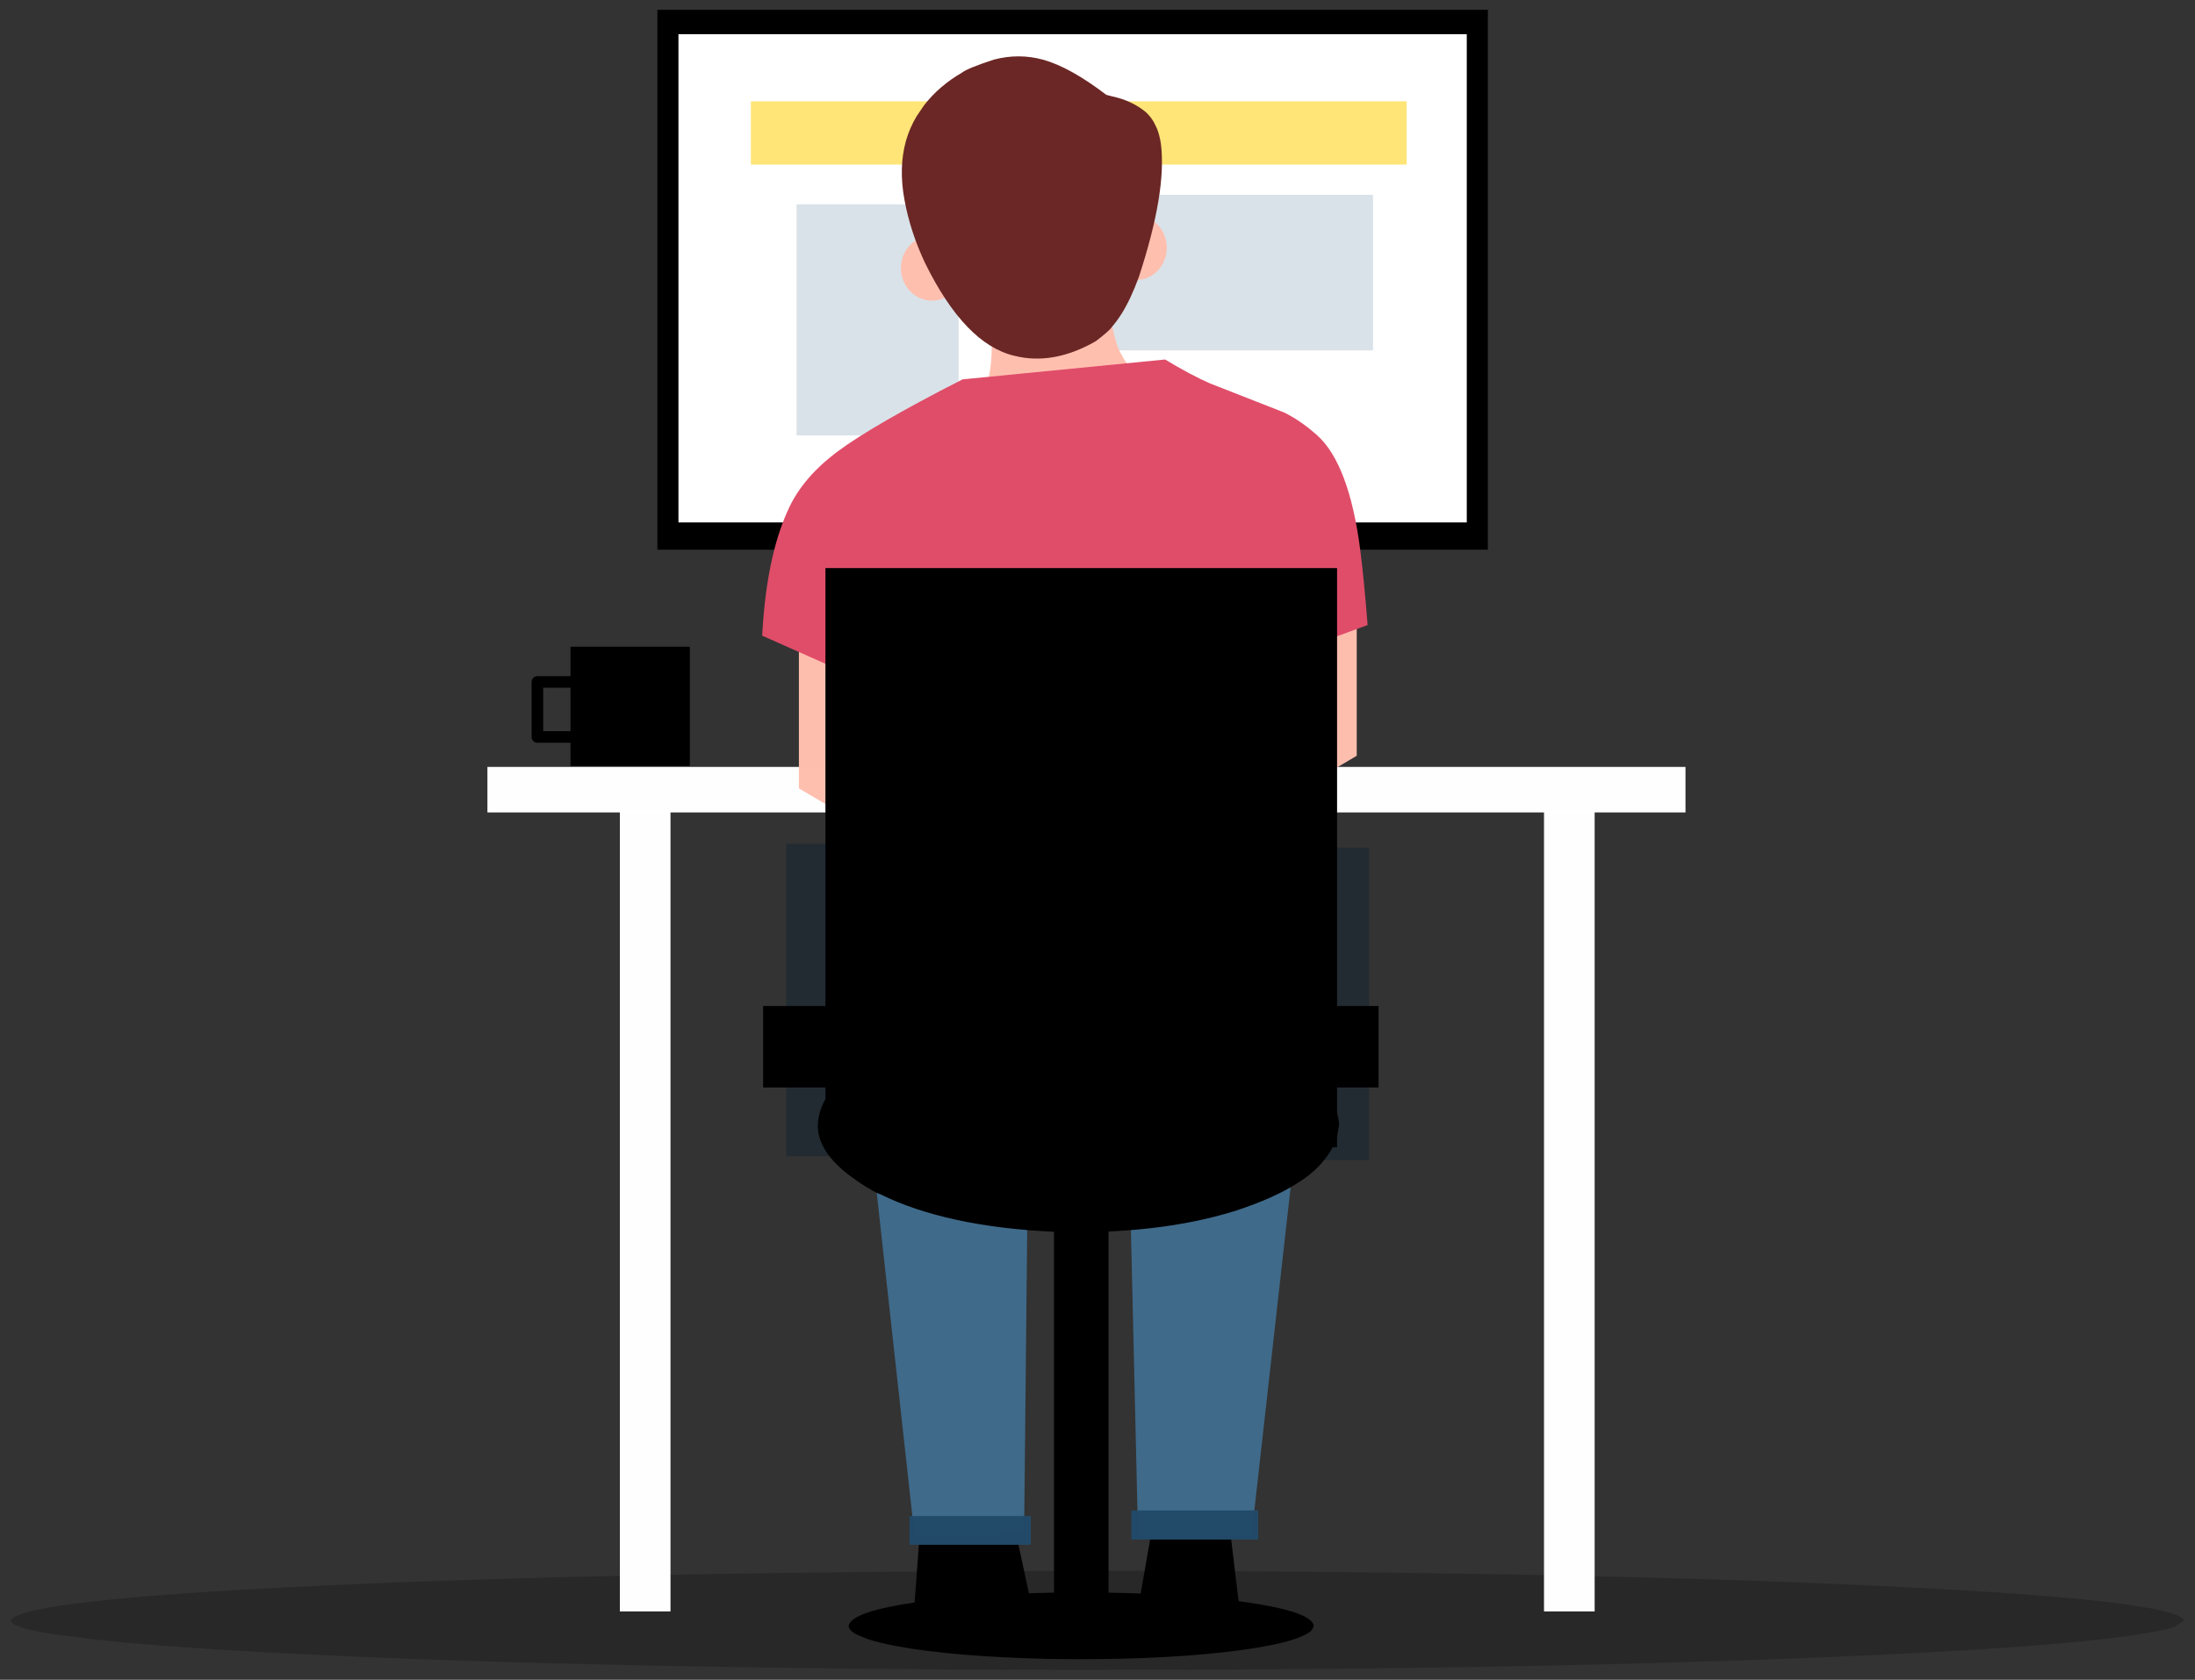 <?xml version="1.0" encoding="UTF-8" standalone="no"?>
<svg
   version="1.1"
   width="985"
   height="754"
   viewBox="-449 214 985 754"
   id="svg194"
   sodipodi:docname="introvert-nobg.svg"
   inkscape:version="1.2.2 (b0a8486541, 2022-12-01, custom)"
   xmlns:inkscape="http://www.inkscape.org/namespaces/inkscape"
   xmlns:sodipodi="http://sodipodi.sourceforge.net/DTD/sodipodi-0.dtd"
   xmlns="http://www.w3.org/2000/svg"
   xmlns:svg="http://www.w3.org/2000/svg">
  <rect x="-449" y="214" width="985" height="754" fill="#333333" stroke="none"/>
  <defs
     id="defs198" />
  <sodipodi:namedview
     id="namedview196"
     pagecolor="#ffffff"
     bordercolor="#666666"
     borderopacity="1.0"
     inkscape:showpageshadow="2"
     inkscape:pageopacity="0.0"
     inkscape:pagecheckerboard="0"
     inkscape:deskcolor="#d1d1d1"
     showgrid="false"
     inkscape:zoom="0.547"
     inkscape:cx="809.87203"
     inkscape:cy="403.10786"
     inkscape:window-width="1600"
     inkscape:window-height="792"
     inkscape:window-x="0"
     inkscape:window-y="27"
     inkscape:window-maximized="1"
     inkscape:current-layer="svg194" />
  <g
     id="g524"
     transform="translate(-333.918,-211.375)">
    <g
       style="fill:#000000;fill-opacity:0.212;stroke-linejoin:miter"
       id="g31">
      <path
         d="m 865.127,1152.73 -4.452,3.022 q -31.653,9.132 -185.232,14.607 -154.642,5.471 -364.204,4.437 -199.999,-1.445 -319.91,-8.458 -38.421,-2.267 -63.294,-4.94 l -20.905,-2.748 q -17.228,-2.837 -17.421,-5.92 5.23,-9.463 142.847,-15.747 137.617,-6.284 344.863,-6.523 207.246,0.239 344.862,6.523 137.617,6.284 142.847,15.747"
         id="path29" />
    </g>
    <g
       style="fill:#000000;fill-opacity:1;stroke-linejoin:miter"
       id="g35">
      <path
         d="m 322.8,655.629 42.821,1.5e-4 42.821,2.5e-4 q -6e-5,54.086 -6e-5,108.172 -42.821,2.3e-4 -85.643,5e-4 1.2e-4,-54.086 1.2e-4,-108.173 z"
         id="path33" />
    </g>
    <g
       style="fill:#000000;fill-opacity:1;stroke-linejoin:miter"
       id="g39">
      <path
         d="m 179.912,429.79 186.337,6.1e-4 186.337,3.4e-4 q -1.5e-4,121.17 -1.5e-4,242.34 -186.337,0 -372.673,4e-4 1.2e-4,-121.17 2.4e-4,-242.341 z"
         id="path37" />
    </g>
    <g
       style="fill:#ffffff;fill-opacity:1;stroke-linejoin:miter"
       id="g43">
      <path
         d="m 189.369,440.727 176.88,6.1e-4 176.88,2.1e-4 q 0,109.575 -4e-5,219.15 -176.88,0 -353.76,1.5e-4 1.2e-4,-109.575 2.6e-4,-219.151 z"
         id="path41" />
    </g>
    <g
       style="fill:#000000;fill-opacity:1;stroke-linejoin:miter"
       id="g47">
      <path
         d="m 261.268,751.954 104.353,6.6e-4 104.353,6e-4 q 0,8.303 0,16.606 -104.353,1.2e-4 -208.707,3.6e-4 0,-8.303 1e-4,-16.607 z"
         id="path45" />
    </g>
    <g
       style="fill:#fce9ea;fill-opacity:1;stroke-linejoin:miter"
       id="g51">
      <path
         d="m 372.823,677.128 v 6.4e-4 -3e-4 c 0,0.407 -0.33,0.737 -0.737,0.737 -0.407,0 -0.736,-0.33 -0.736,-0.737 v 7e-4 -10e-4 c 0,-0.407 0.33,-0.737 0.736,-0.737 0.407,0 0.737,0.33 0.737,0.737 z"
         id="path49" />
    </g>
    <g
       style="fill:#000000;fill-opacity:1;stroke-linejoin:miter"
       id="g55">
      <path
         d="m 339.215,1106.003 8.186,38.175 q -21.622,4.329 -30.106,4.443 -7.788,0.608 -22.043,-2.662 l 4.091,-55.117 39.873,15.16"
         id="path53" />
    </g>
    <g
       style="fill:#000000;fill-opacity:1;stroke-linejoin:miter"
       id="g59">
      <path
         d="m 435.71,1102.367 5.293,43.974 q -15.741,4.654 -23.254,4.484 -7.888,0.216 -22.012,-4.17 l 6.824,-38.99 33.148,-5.297"
         id="path57" />
    </g>
    <g
       style="fill:#406b8b;fill-opacity:0.996;stroke-linejoin:miter"
       id="g63">
      <path
         d="m 346.308,934.782 -0.917,89.753 -0.917,89.753 -49.128,0.715 q -9.914,-89.963 -19.828,-179.926 l 70.79,-0.295"
         id="path61" />
    </g>
    <g
       style="fill:#406b8b;fill-opacity:0.996;stroke-linejoin:miter"
       id="g67">
      <path
         d="m 391.387,933.129 2.121,91.154 2.121,91.154 q 25.423,-0.146 50.847,-0.292 10.424,-92.855 20.847,-185.709 l -75.936,3.693"
         id="path65" />
    </g>
    <g
       style="fill:#ffffff;fill-opacity:0.996;stroke-linejoin:miter"
       id="g71">
      <path
         d="m 103.642,769.629 268.817,4.6e-4 268.817,5e-4 q 0,10.221 0,20.442 -268.817,5e-4 -537.634,9.6e-4 0,-10.222 0,-20.443"
         id="path69" />
    </g>
    <g
       style="fill:#ffbfaf;fill-opacity:0.996;stroke-linejoin:miter"
       id="g75">
      <path
         d="m 243.424,705.657 v 5.6e-4 73.611 q 24.71,14.569 49.42,29.138 -9.961,-44.665 -19.921,-89.33 l -29.499,-13.419"
         id="path73" />
    </g>
    <g
       style="fill:#ffbfaf;fill-opacity:0.996;stroke-linejoin:miter"
       id="g79">
      <path
         d="m 493.742,691.024 v 5e-4 73.611 q -24.71,14.569 -49.42,29.138 9.961,-44.665 19.921,-89.33 L 493.742,691.024"
         id="path77" />
    </g>
    <g
       style="fill:#ffffff;fill-opacity:0.996;stroke-linejoin:miter"
       id="g83">
      <path
         d="m 163.08,789.404 11.362,5e-4 11.362,5e-4 q 0,179.655 0,359.311 -11.362,5e-4 -22.724,0 0,-179.656 0,-359.313"
         id="path81" />
    </g>
    <g
       style="fill:#ffffff;fill-opacity:0.996;stroke-linejoin:miter"
       id="g87">
      <path
         d="m 577.789,789.404 11.362,5e-4 11.362,5.5e-4 q 0,179.655 0,359.31 -11.362,5e-4 -22.724,0 0,-179.656 0,-359.312"
         id="path85" />
    </g>
    <g
       style="fill:#222b32;fill-opacity:1;stroke-linejoin:miter"
       id="g91">
      <path
         d="m 470.831,805.867 14.215,5.6e-4 14.215,5e-4 q 0,70.113 0,140.227 -14.215,4.9e-4 -28.43,10e-4 0,-70.114 0,-140.229"
         id="path89" />
    </g>
    <g
       style="fill:#222b32;fill-opacity:1;stroke-linejoin:miter"
       id="g95">
      <path
         d="m 237.715,804.172 14.215,5.6e-4 14.215,4.9e-4 q 0,70.113 0,140.227 -14.215,5e-4 -28.43,10e-4 0,-70.114 0,-140.229"
         id="path93" />
    </g>
    <g
       style="fill:#000000;fill-opacity:1;stroke-linejoin:miter"
       id="g99">
      <path
         d="m 474.511,1155.16 -0.953,2.037 q -6.774,6.156 -39.644,9.847 -33.097,3.688 -77.948,2.991 -42.805,-0.974 -68.468,-5.702 -8.223,-1.528 -13.546,-3.33 l -4.474,-1.853 q -3.687,-1.912 -3.729,-3.991 1.119,-6.379 30.573,-10.615 29.453,-4.236 73.809,-4.397 44.355,0.161 73.809,4.397 29.453,4.236 30.573,10.615"
         id="path97" />
    </g>
    <g
       style="fill:#000000;fill-opacity:0.996;stroke-linejoin:miter"
       id="g103">
      <path
         d="m 485.821,930.157 -1.068,6.568 q -5.4,12.329 -17.456,19.602 -10.063,6.647 -28.015,12.575 -34.734,10.792 -81.34,9.406 -48.5,-2.294 -78.055,-16.893 -2.409,-0.688 -9.51,-5.336 l -5.104,-3.69 q -4.692,-3.706 -7.737,-7.475 -6.089,-7.538 -5.588,-15.33 1.629,-20.193 34.319,-33.529 33.905,-14.019 82.613,-14.302 45.69,0.19 80.422,13.135 35.108,13.959 36.518,35.27"
         id="path101" />
    </g>
    <g
       style="fill:#234b69;fill-opacity:0.996;stroke-linejoin:miter"
       id="g107">
      <path
         d="m 392.622,1103.399 28.456,5e-4 28.456,5e-4 q 0,6.527 0,13.054 -28.456,5e-4 -56.912,0 0,-6.528 0,-13.056"
         id="path105" />
    </g>
    <g
       style="fill:#234b69;fill-opacity:0.996;stroke-linejoin:miter"
       id="g111">
      <path
         d="m 293.072,1105.89 27.214,5e-4 27.214,6e-4 q 0,6.447 0,12.893 -27.214,6e-4 -54.428,0 0,-6.448 0,-12.896"
         id="path109" />
    </g>
    <g
       style="fill:#234b69;fill-opacity:0.996;stroke-linejoin:miter"
       id="g115">
      <path
         d="m 153.549,598.936 -3e-5,5e-4 -2e-5,4.7e-4 2e-5,-4.7e-4 3e-5,-5e-4 -3e-5,5e-4 -2e-5,4.7e-4 q 2e-5,-4.7e-4 5e-5,-9.7e-4"
         id="path113" />
    </g>
    <g
       style="fill:#000000;fill-opacity:1;stroke-linejoin:miter"
       id="g119">
      <path
         d="m 357.89,956.35 12.24,5e-4 12.24,5e-4 q 0,101.16 0,202.319 -12.24,5e-4 -24.481,9e-4 0,-101.161 0,-202.321"
         id="path117" />
    </g>
    <g
       style="fill:#000000;fill-opacity:1;stroke-linejoin:miter"
       id="g123">
      <path
         d="m 140.923,715.675 26.778,5e-4 26.778,5e-4 q 0,26.777 0,53.554 -26.778,5e-4 -53.555,9.7e-4 0,-26.778 0,-53.556"
         id="path121" />
    </g>
    <g
       style="fill:#000000;fill-opacity:1;stroke-linejoin:miter"
       id="g127">
      <path
         d="m 126.073,728.887 v 0 l 24.696,10e-4 c 1.436,6e-5 2.6,1.164 2.6,2.6 v 0 24.695 c 0,1.436 -1.164,2.6 -2.6,2.6 v 0 l -24.696,10e-4 c -0.69,0 -1.351,-0.274 -1.839,-0.762 -0.488,-0.488 -0.762,-1.149 -0.762,-1.839 v 0 -24.697 c 0,-0.69 0.274,-1.351 0.762,-1.839 0.488,-0.488 1.149,-0.762 1.839,-0.762 v 0 m -2.3e-4,5.201 2.601,-2.6 v 24.697 l -2.601,-2.6 24.696,-10e-4 -2.6,2.601 v -24.695 l 2.6,2.601 z"
         id="path125" />
    </g>
    <g
       style="fill:#000000;fill-opacity:1;stroke-linejoin:miter"
       id="g131">
      <path
         d="m 227.363,876.96 138.09,4.7e-4 138.09,4.3e-4 q 0,18.29 0,36.58 -138.09,5.6e-4 -276.179,10e-4 0,-18.291 0,-36.582"
         id="path129" />
    </g>
    <g
       style="fill:#ffda3e;fill-opacity:0.702;stroke-linejoin:miter"
       id="g135">
      <path
         d="m 221.884,470.841 294.288,8.6e-4 v 28.422 l -294.288,8.5e-4 V 470.841"
         id="path133" />
    </g>
    <g
       style="fill:#c9d6de;fill-opacity:0.702;stroke-linejoin:miter"
       id="g139">
      <path
         d="m 348.267,512.823 152.789,9.6e-4 v 69.834 l -152.789,10e-4 v -69.836"
         id="path137" />
    </g>
    <g
       style="fill:#c9d6de;fill-opacity:0.702;stroke-linejoin:miter"
       id="g143">
      <path
         d="m 242.384,517.105 72.717,8e-4 v 103.708 l -72.717,8e-4 V 517.105"
         id="path141" />
    </g>
    <g
       style="fill:#ffbfaf;fill-opacity:0.996;stroke-linejoin:miter"
       id="g147">
      <path
         d="m 328.939,560.682 0.226,3.046 q 1.773,20.186 -0.343,29.868 -1.643,8.912 -11.496,18.3 l 89.568,-12.936 q -14.658,-5.76 -18.674,-14.306 -4.607,-7.535 -7.197,-33.937 l -52.084,9.965"
         id="path145" />
    </g>
    <g
       style="fill:#ffbfaf;fill-opacity:0.996;stroke-linejoin:miter"
       id="g151">
      <path
         d="m 317.002,545.183 -0.042,1.979 q -0.647,6.004 -4.87,9.768 -4.254,3.762 -10.254,3.343 -5.739,-0.7 -9.352,-5.135 -1.158,-1.434 -1.942,-3.15 l -0.673,-1.77 q -0.57,-1.832 -0.662,-3.846 -0.116,-6.188 3.63,-10.461 3.746,-4.273 9.645,-4.681 5.912,-0.097 10.009,3.84 4.097,3.937 4.511,10.112"
         id="path149" />
    </g>
    <g
       style="fill:#ffbfaf;fill-opacity:0.996;stroke-linejoin:miter"
       id="g155">
      <path
         d="m 408.489,535.949 -0.042,1.979 q -0.647,6.004 -4.87,9.768 -4.254,3.762 -10.254,3.343 -5.739,-0.7 -9.352,-5.135 -3.612,-4.467 -3.234,-10.745 0.647,-6.004 4.87,-9.768 4.254,-3.762 10.254,-3.343 5.739,0.7 9.353,5.135 1.158,1.434 1.942,3.15 l 0.673,1.77 q 0.57,1.832 0.662,3.846"
         id="path153" />
    </g>
    <g
       style="fill:#e04d69;fill-opacity:1;stroke-linejoin:miter"
       id="g159">
      <path
         d="m 407.734,586.748 -90.884,8.924 c -27.074,13.793 -45.563,24.604 -55.706,32.111 -10.503,7.774 -17.864,16.316 -22.254,25.764 -5,10.761 -10.383,27.833 -11.943,57.17 l 47.029,20.912 4.583,17.017 c 14.689,54.537 5.928,103.937 -3.063,154.807 l 172.666,0.87 c -5.33,-12.925 -7.507,-55.389 -8.546,-74.027 -1.935,-34.685 10.916,-106.736 10.916,-106.736 l 48.1,-17.609 c -1.138,-14.515 -2.274,-25.651 -3.27,-33.428 -3.37,-26.322 -9.991,-43.428 -19.503,-51.876 -4.053,-3.599 -8.769,-7.156 -14.664,-10.112 l -33.199,-13.018 c -5.686,-2.469 -12.438,-6.056 -20.254,-10.764 z"
         id="path157" />
    </g>
    <g
       style="fill:#ffffff;fill-opacity:1;stroke-linejoin:miter"
       id="g163">
      <path
         d="m 329.339,506.792 q -1.816,0.01 -3.117,1.262 -1.269,1.275 -1.311,3.095 0.014,1.82 1.257,3.111 1.276,1.271 3.089,1.315 1.816,-0.008 3.12,-1.257 1.271,-1.274 1.315,-3.093 -0.012,-1.82 -1.254,-3.113 -1.274,-1.272 -3.087,-1.318 z"
         id="path161" />
    </g>
    <g
       style="fill:#000000;fill-opacity:1;stroke-linejoin:miter"
       id="g167">
      <path
         d="m 328.685,506.774 q -0.854,9.2e-4 -1.254,0.206 l -2.617,1.742 1.474,-0.541 q -0.258,1.433 -0.124,2.371 0.129,1.057 0.701,2.274 1.427,2.869 2.966,2.882 0.731,-0.009 1.271,-0.621 0.518,-0.629 0.576,-1.565 0.169,-1.507 -1.368,-5.788 l 0.1,-0.686 1.543,-0.095 q -2.399,-0.192 -3.255,-0.18 z"
         id="path165" />
    </g>
    <g
       style="fill:#000000;fill-opacity:1;stroke-linejoin:miter"
       id="g171">
      <path
         d="m 327.184,499.241 q -2.394,0.677 -4.9,4.018 l 13.026,-2.247 -0.137,-0.067 -1.372,-0.572 q -0.732,-0.296 -1.302,-0.501 -1.119,-0.403 -2.048,-0.608 -1.868,-0.416 -3.263,-0.025 z"
         id="path169" />
    </g>
    <g
       style="fill:#ffffff;fill-opacity:1;stroke-linejoin:miter"
       id="g175">
      <path
         d="m 305.062,511.545 q -1.816,0.01 -3.118,1.26 -1.269,1.276 -1.311,3.095 0.015,1.82 1.257,3.111 1.276,1.27 3.09,1.314 1.816,-0.007 3.12,-1.257 1.27,-1.274 1.315,-3.094 -0.012,-1.82 -1.253,-3.112 -1.273,-1.272 -3.087,-1.318 z"
         id="path173" />
    </g>
    <g
       style="fill:#000000;fill-opacity:1;stroke-linejoin:miter"
       id="g179">
      <path
         d="m 304.408,511.525 q -0.853,0.001 -1.254,0.207 l -2.618,1.742 1.474,-0.54 q -0.258,1.432 -0.125,2.37 0.129,1.056 0.701,2.273 1.427,2.871 2.967,2.882 0.731,-0.008 1.27,-0.62 0.518,-0.629 0.576,-1.565 0.169,-1.508 -1.368,-5.788 l 0.101,-0.685 1.542,-0.096 q -2.398,-0.192 -3.254,-0.18 z"
         id="path177" />
    </g>
    <g
       style="fill:#000000;fill-opacity:1;stroke-linejoin:miter"
       id="g183">
      <path
         d="m 302.906,503.994 q -2.394,0.677 -4.899,4.018 l 13.026,-2.248 -0.137,-0.067 -1.373,-0.572 q -0.731,-0.295 -1.301,-0.5 -1.119,-0.404 -2.048,-0.608 -1.867,-0.416 -3.263,-0.025 z"
         id="path181" />
    </g>
    <g
       style="fill:#6b2725;fill-opacity:1;stroke-linejoin:miter"
       id="g187">
      <path
         d="m 381.35,467.945 2.773,0.727 q 8.565,1.807 14.927,6.976 2.039,1.848 3.589,4.443 l 1.397,2.828 q 1.259,3.039 1.846,7.105 2.657,21.402 -9.903,59.657 -3.668,10.057 -7.789,16.586 -2.07,3.289 -4.314,5.863 -0.981,1.646 -7.231,6.407 -19.15,10.961 -36.631,6.527 -22.115,-5.284 -40.016,-41.691 -6.552,-13.861 -9.215,-28.327 -2.651,-14.459 0.671,-26.453 1.721,-5.904 4.74,-10.951 l 3.259,-4.824 q 3.541,-4.605 7.869,-8.295 4.329,-3.69 9.104,-6.425 2.364,-1.994 14.482,-5.962 11.193,-2.934 22.027,0.023 12.126,3.341 28.416,15.787"
         id="path185" />
    </g>
    <g
       style="fill:#000000;fill-opacity:1;stroke-linejoin:miter"
       id="g191">
      <path
         d="m 255.331,680.381 114.799,5e-4 114.799,4e-4 q 0,129.984 0,259.968 -114.799,5e-4 -229.598,9e-4 0,-129.985 0,-259.97"
         id="path189" />
    </g>
  </g>
</svg>
